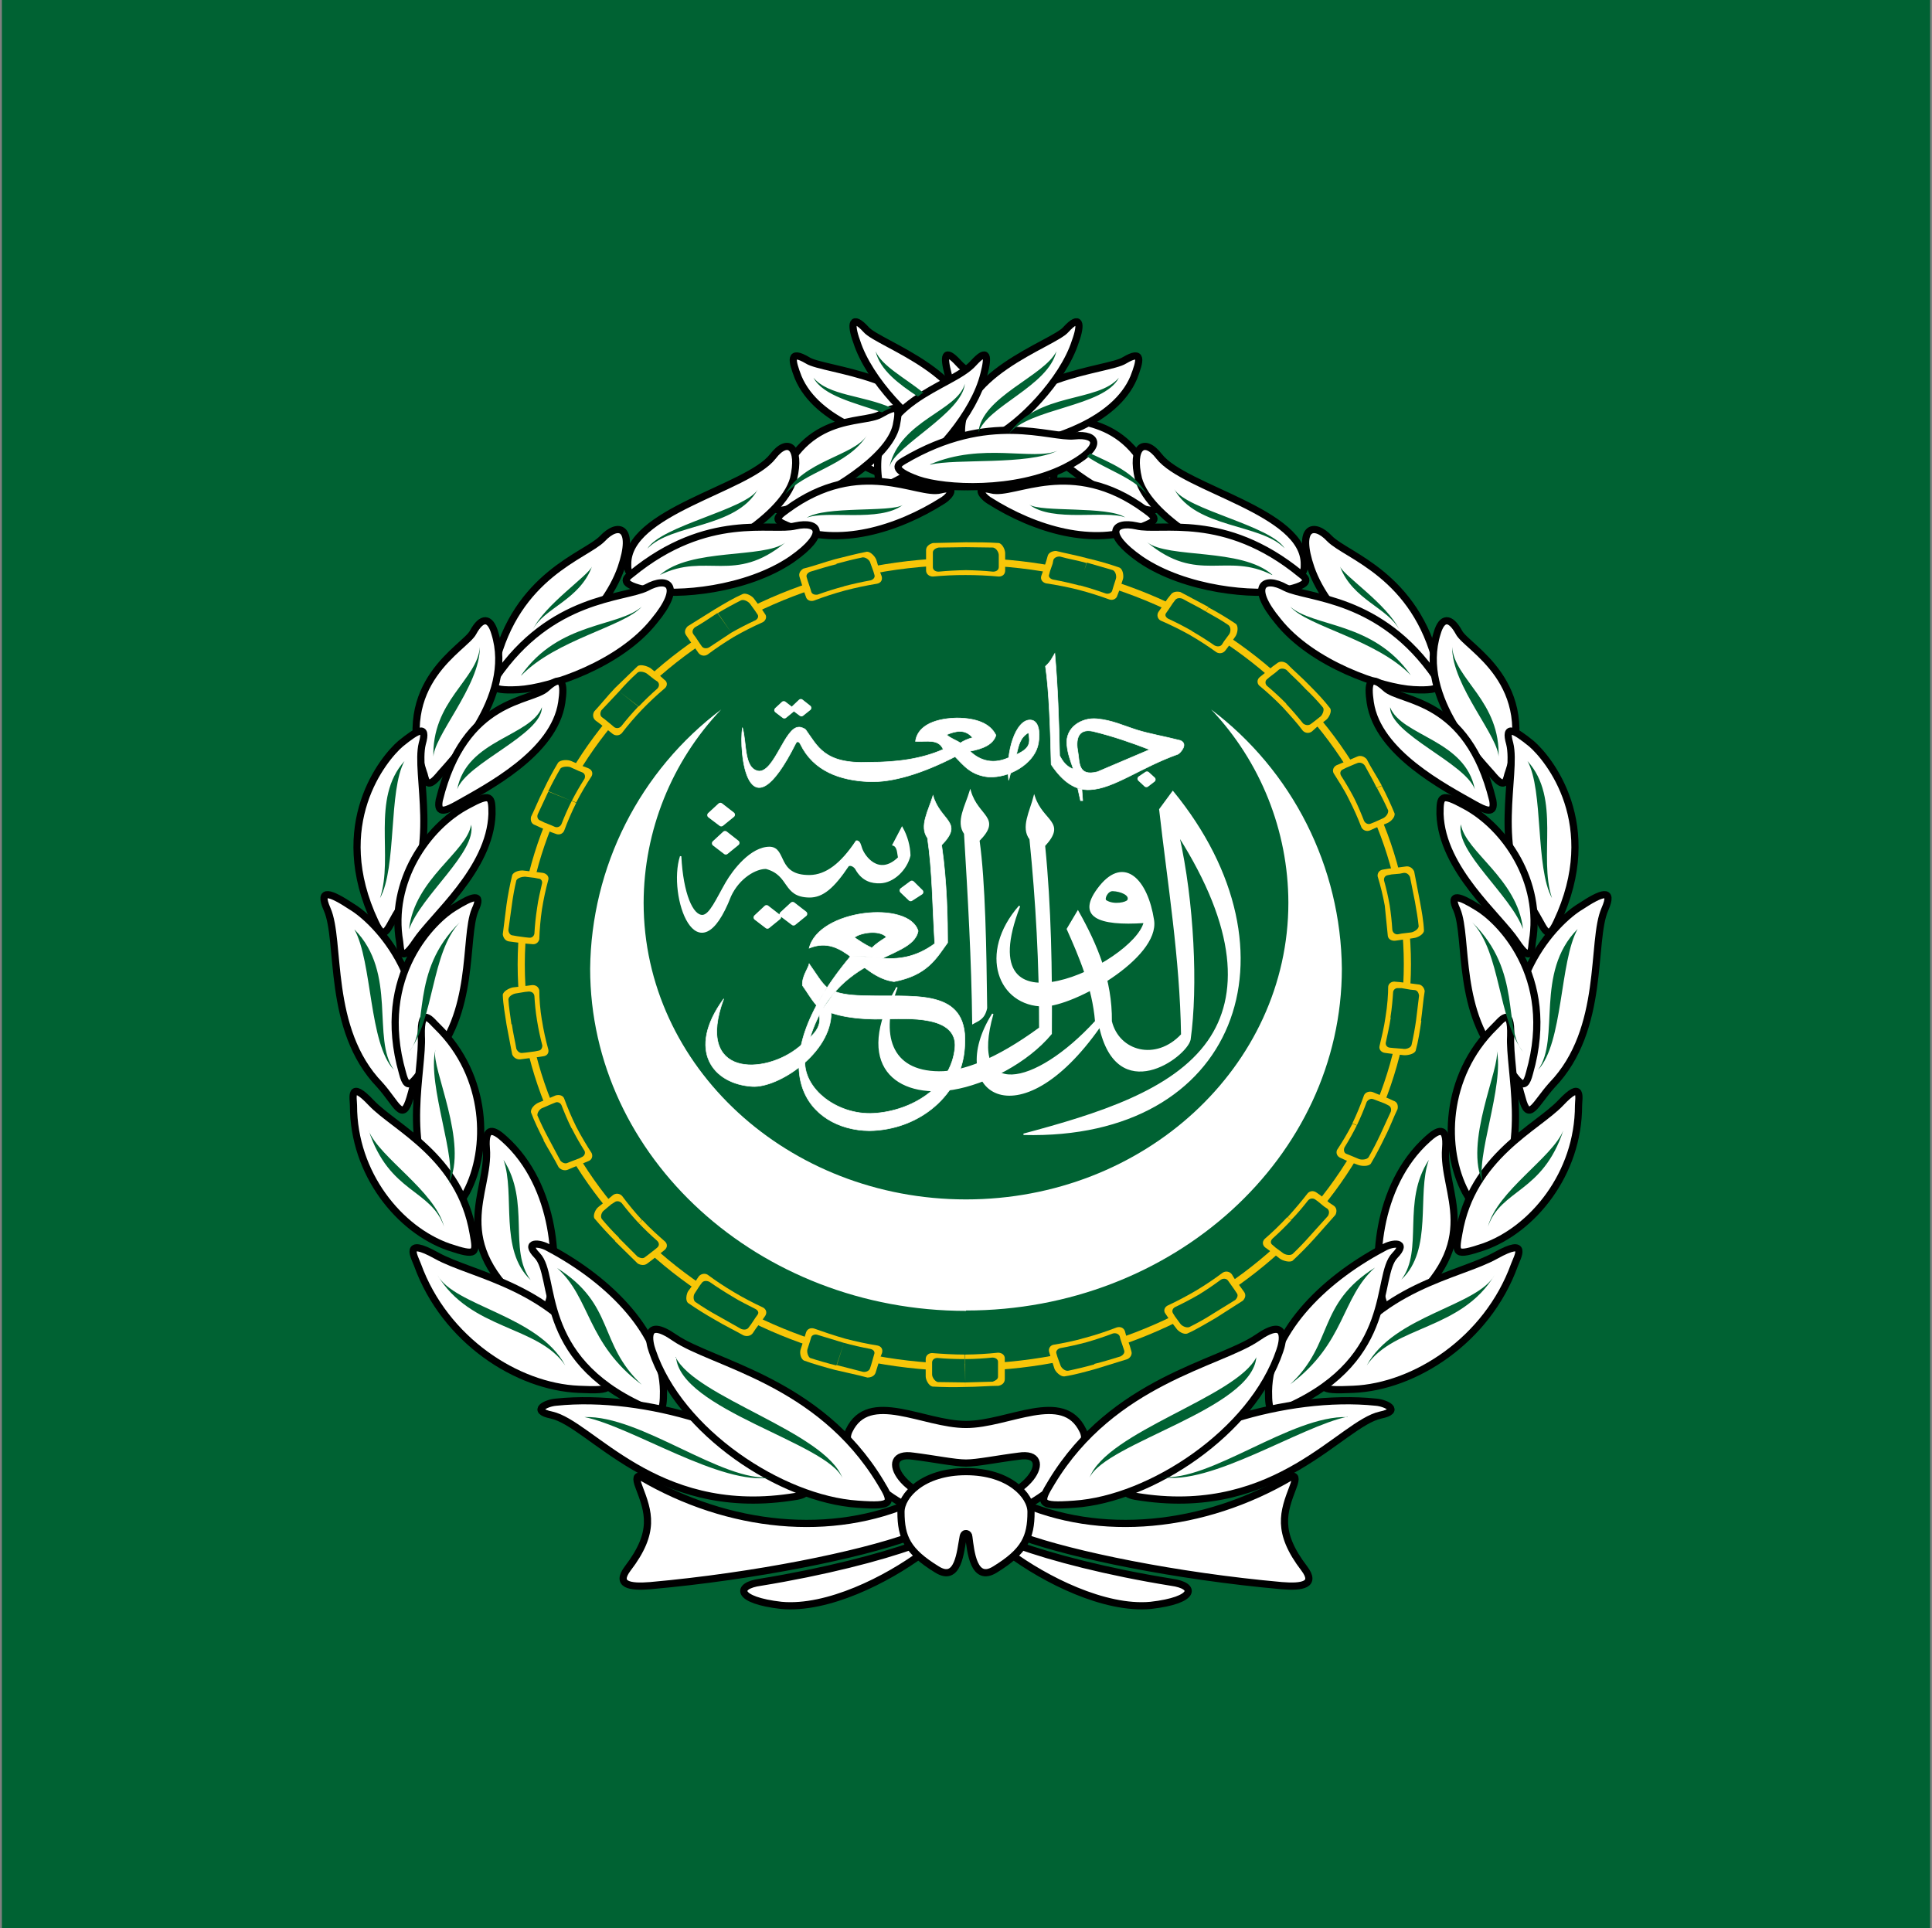 <svg width="513" height="512" viewBox="0 0 513 512" fill="none" xmlns="http://www.w3.org/2000/svg">
<rect x="0" y="0" width="513" height="512" fill="#808080" stroke="none"/>
<g clip-path="url(#clip0_103_1683)">
<path d="M0.5 0V512H512.5V0H0.5Z" fill="#006233"/>
<path fill-rule="evenodd" clip-rule="evenodd" d="M192.172 265.217C182.128 278.943 189.38 287.87 199.734 288.505C206.559 288.964 220.752 279.719 220.714 268.852L216.836 266.876C219.007 272.451 216.758 274.215 212.143 278.026C203.03 285.541 184.416 286.071 192.172 265.217Z" fill="white" stroke="white" stroke-width="0.148"/>
<path fill-rule="evenodd" clip-rule="evenodd" d="M271.786 301.208C328.325 302.655 346.319 252.867 311.418 210.243L307.966 214.936C310.216 234.802 313.473 254.385 313.783 274.744C306.958 282.048 297.031 279.331 295.053 271.216C295.169 260.207 291.214 250.891 286.211 242L283.419 246.693C286.677 253.997 290.206 262.218 290.942 271.216C274.81 288.823 256.972 292.387 263.603 269.24C250.845 289.529 270.157 303.819 292.028 272.592C296.72 293.904 314.869 280.672 315.955 276.085C317.933 262.112 316.924 239.6 312.93 221.817C328.674 246.622 329.217 264.512 320.841 276.473C311.534 289.776 291.291 295.986 271.786 301.208Z" fill="white" stroke="white" stroke-width="0.37"/>
<path fill-rule="evenodd" clip-rule="evenodd" d="M303.856 244.928C291.757 245.74 285.552 243.482 292.106 235.331C298.582 227.356 304.631 233.708 306.26 244.364C307.772 254.349 285.009 267.087 277.137 267.087C265.232 267.087 259.725 253.15 270.7 240.623C256.584 277.179 301.18 255.972 303.856 244.928ZM295.48 236.46C294.006 236.389 292.92 238.753 293.657 239.212C295.79 240.553 299.163 239.741 299.512 239.071C300.249 237.589 297.535 236.53 295.48 236.46Z" fill="white" stroke="white" stroke-width="0.37"/>
<path fill-rule="evenodd" clip-rule="evenodd" d="M238.164 262.183C226.53 283.001 238.125 291.61 253.055 289.211C261.742 287.764 272.755 282.154 279.115 274.497C279.231 257.631 278.96 240.906 277.331 224.569C283.148 218.253 276.827 218.288 274.616 211.513C273.608 215.465 271.165 219.735 273.531 222.805C275.198 239.283 276.129 255.973 276.09 272.98C264.379 281.554 255.576 284.73 249.294 284.659C236.303 284.553 233.511 274.603 238.164 262.183Z" fill="white" stroke="white" stroke-width="0.37"/>
<path fill-rule="evenodd" clip-rule="evenodd" d="M261.936 267.687C261.742 251.985 261.47 234.166 259.919 223.193C265.969 217.089 259.609 216.947 257.631 210.102C256.468 213.983 253.908 218.218 256.157 221.358C257.166 238.154 258.135 254.949 258.329 271.745C259.725 270.933 261.315 270.616 261.936 267.687Z" fill="white" stroke="white" stroke-width="0.37"/>
<path fill-rule="evenodd" clip-rule="evenodd" d="M216.797 266.946C215.323 265.252 214.276 263.347 213.074 261.689C212.88 259.324 214.625 257.137 214.858 255.937C216.836 258.725 217.999 260.842 219.589 262.218M221.683 263.312C224.591 264.37 228.159 264.37 231.455 264.441C244.175 264.653 257.554 262.747 256.119 278.414C255.699 284.282 252.863 289.79 248.176 293.839C243.49 297.887 237.297 300.179 230.835 300.255C214.664 300.114 200.859 283.883 225.794 253.996C228.198 253.644 231.339 254.243 233.937 254.455C238.397 254.773 242.973 254.385 248.208 250.574C247.587 240.729 247.587 231.414 246.269 222.522C244.02 219.382 246.579 215.183 247.742 211.266C249.72 218.112 256.041 218.253 250.03 224.392C251.465 234.272 251.62 244.328 251.62 250.327C248.596 254.526 246.23 258.972 237.388 260.665C228.353 259.466 224.281 247.963 214.858 251.774C217.456 241.4 241.383 239.036 243.787 247.222C242.197 255.761 219.86 252.338 213.927 279.931C212.105 288.435 221.954 296.268 232.076 295.633C241.964 295.033 252.512 288.787 253.559 278.273C254.374 269.487 240.762 270.51 235.062 270.616C226.763 270.792 221.528 269.628 218.387 267.969M226.879 248.951C228.353 247.68 233.511 246.798 235.372 248.845C233.976 249.692 232.619 250.609 231.494 251.703C229.555 250.786 228.275 249.868 226.879 248.951Z" fill="white"/>
<path d="M216.797 266.946C215.323 265.252 214.276 263.347 213.074 261.689C212.88 259.324 214.625 257.137 214.858 255.937C216.836 258.725 217.999 260.842 219.589 262.218M221.683 263.312C224.591 264.37 228.159 264.37 231.455 264.441C244.175 264.653 257.554 262.747 256.119 278.414C255.699 284.282 252.863 289.79 248.176 293.839C243.49 297.887 237.297 300.179 230.835 300.255C214.664 300.114 200.859 283.883 225.794 253.996C228.198 253.644 231.339 254.243 233.937 254.455C238.397 254.773 242.973 254.385 248.208 250.574C247.587 240.729 247.587 231.414 246.269 222.522C244.02 219.382 246.579 215.183 247.742 211.266C249.72 218.112 256.041 218.253 250.03 224.392C251.465 234.272 251.62 244.328 251.62 250.327C248.596 254.526 246.23 258.972 237.388 260.665C228.353 259.466 224.281 247.963 214.858 251.774C217.456 241.4 241.383 239.036 243.787 247.222C242.197 255.761 219.86 252.338 213.927 279.931C212.105 288.435 221.954 296.268 232.076 295.633C241.964 295.033 252.512 288.787 253.559 278.273C254.374 269.487 240.762 270.51 235.062 270.616C226.763 270.792 221.528 269.628 218.387 267.969M226.879 248.951C228.353 247.68 233.511 246.798 235.372 248.845C233.976 249.692 232.619 250.609 231.494 251.703C229.555 250.786 228.275 249.868 226.879 248.951Z" stroke="white" stroke-width="0.148"/>
<path fill-rule="evenodd" clip-rule="evenodd" d="M239.521 219.77C240.805 222.07 241.508 224.601 241.577 227.18C240.724 230.85 237.272 234.272 233.704 234.378C231.494 234.449 229.012 233.884 227.267 230.744C227.073 230.356 226.143 229.438 225.251 229.862C221.334 235.719 218.426 238.189 214.897 238.154C207.839 238.048 209.933 232.332 203.418 230.567C200.704 230.497 196.244 233.002 193.956 237.907C185.27 260.313 177.359 237.836 180.732 227.392C181.237 237.377 183.873 243.305 186.588 243.129C188.566 242.952 190.311 238.789 192.831 234.413C194.77 231.061 199.424 225.028 204.349 225.028C208.847 225.133 206.016 232.649 215.013 232.543C219.356 232.473 223.35 229.438 227.384 223.369C228.275 223.228 228.508 224.675 228.702 225.169C229.322 227.25 233.278 232.967 238.629 227.744C238.358 226.615 238.474 224.745 237.117 224.357L239.521 219.77Z" fill="white" stroke="white" stroke-width="0.37"/>
<path fill-rule="evenodd" clip-rule="evenodd" d="M267.791 201.21C263.021 203.363 259.531 201.387 257.554 199.481C261.005 198.846 263.681 197.717 264.456 195.247C262.905 192.071 259.221 190.695 254.025 190.66C247.083 190.836 243.516 193.377 243.089 196.87C246.308 196.976 249.216 196.164 250.457 198.987C244.756 201.528 238.048 202.445 230.757 202.41C218.813 202.974 217.068 198.07 213.927 193.765C213.695 193.483 212.647 193.024 212.105 193.095C208.421 193.095 205.706 204.809 201.557 204.774C197.407 204.28 198.338 197.223 197.136 193.201C196.128 199.517 198.416 223.016 211.251 197.505C211.639 196.658 212.182 196.905 212.531 197.611C215.982 204.739 223.001 207.209 230.563 207.562C236.884 207.879 244.95 205.374 253.598 200.928C255.886 203.221 257.709 205.833 262.517 206.327C268.14 206.574 274.151 202.869 275.508 198.282C276.206 195.917 276.323 191.26 273.569 191.189C269.73 191.083 266.938 199.552 267.83 207.173C267.908 207.067 268.334 205.268 268.334 205.268M251.349 195.106C253.87 194.047 256.313 193.553 258.252 195.882C257.085 196.18 255.984 196.658 254.994 197.294C253.908 196.517 252.435 196.129 251.349 195.106ZM269.885 200.363C270.506 197.858 270.855 195.847 273.104 194.541C273.569 197.188 273.647 198.67 269.885 200.363ZM285.009 204.245C284.272 202.092 283.535 200.222 283.303 197.893C282.76 193.165 287.22 190.484 291.253 190.872C295.402 191.26 298.155 192.671 302.111 193.906C305.213 194.859 309.401 195.6 313.395 196.623C315.644 197.541 313.395 199.94 312.814 200.258C302.809 203.821 295.712 209.467 289.352 209.714C285.552 209.89 282.178 207.632 279.115 203.01C278.921 194.047 278.572 183.532 277.602 176.934C279.076 175.593 279.386 174.605 280.084 173.511C280.86 182.227 281.17 191.401 281.364 200.646C282.178 202.233 283.186 203.574 285.009 204.245ZM291.408 204.95C286.056 206.326 286.715 202.198 286.211 199.658C285.63 196.694 286.017 193.342 290.167 194.188C295.557 195.494 300.482 197.223 305.252 199.058L291.408 204.95Z" fill="white"/>
<path d="M267.791 201.21C263.021 203.363 259.531 201.387 257.554 199.481C261.005 198.846 263.681 197.717 264.456 195.247C262.905 192.071 259.221 190.695 254.025 190.66C247.083 190.836 243.516 193.377 243.089 196.87C246.308 196.976 249.216 196.164 250.457 198.987C244.756 201.528 238.048 202.445 230.757 202.41C218.813 202.974 217.068 198.07 213.927 193.765C213.695 193.483 212.647 193.024 212.105 193.095C208.421 193.095 205.706 204.809 201.557 204.774C197.407 204.28 198.338 197.223 197.136 193.201C196.128 199.517 198.416 223.016 211.251 197.505C211.639 196.658 212.182 196.905 212.531 197.611C215.982 204.739 223.001 207.209 230.563 207.561C236.884 207.879 244.95 205.374 253.598 200.928C255.886 203.221 257.709 205.833 262.517 206.327C268.14 206.574 274.151 202.869 275.508 198.282C276.206 195.917 276.323 191.26 273.569 191.189C269.73 191.083 266.938 199.552 267.83 207.173C267.908 207.067 268.334 205.268 268.334 205.268M251.349 195.106C253.87 194.047 256.313 193.553 258.252 195.882C257.085 196.18 255.984 196.658 254.994 197.294C253.908 196.517 252.435 196.129 251.349 195.106ZM269.885 200.363C270.506 197.858 270.855 195.847 273.104 194.541C273.569 197.188 273.647 198.67 269.885 200.363ZM285.009 204.245C284.272 202.092 283.535 200.222 283.303 197.893C282.76 193.165 287.22 190.484 291.253 190.872C295.402 191.26 298.155 192.671 302.111 193.906C305.213 194.859 309.401 195.6 313.395 196.623C315.644 197.541 313.395 199.94 312.814 200.258C302.809 203.821 295.712 209.467 289.352 209.714C285.552 209.89 282.178 207.632 279.115 203.01C278.921 194.047 278.572 183.532 277.602 176.934C279.076 175.593 279.386 174.605 280.084 173.511C280.86 182.227 281.17 191.401 281.364 200.646C282.178 202.233 283.186 203.574 285.009 204.245ZM291.408 204.95C286.056 206.326 286.715 202.198 286.211 199.658C285.63 196.694 286.017 193.342 290.167 194.188C295.557 195.494 300.482 197.223 305.252 199.058L291.408 204.95Z" stroke="white" stroke-width="0.148"/>
<path fill-rule="evenodd" clip-rule="evenodd" d="M286.173 209.326L286.909 212.607H287.491L287.258 209.537" fill="white"/>
<path d="M286.173 209.326L286.909 212.607H287.491L287.258 209.537" stroke="white" stroke-width="0.148"/>
<path fill-rule="evenodd" clip-rule="evenodd" d="M200.82 243.623L203.534 241.082L206.675 243.517L203.767 245.881L200.82 243.623ZM207.722 242.776L210.476 240.235L213.617 242.67L210.708 245.034L207.722 242.776ZM188.527 216.453L191.28 213.913L194.421 216.347L191.513 218.712L188.527 216.453ZM189.768 223.934L192.521 221.393L195.623 223.828L192.715 226.192L189.768 223.934ZM239.599 236.46L242.119 234.59L244.446 236.883L241.809 238.577L239.599 236.46ZM206.326 188.578L208.11 186.92L210.166 188.508L208.265 190.06L206.326 188.578ZM210.864 188.049L212.647 186.355L214.703 187.978L212.802 189.496L210.864 188.049ZM306.105 206.997L304.399 208.302L302.77 206.785L304.554 205.586L306.105 206.997Z" fill="white" stroke="white" stroke-width="1.48" stroke-linecap="round" stroke-linejoin="round"/>
<path fill-rule="evenodd" clip-rule="evenodd" d="M225.832 253.82L225.638 256.608L230.525 257.031L234.441 254.349L225.832 253.82Z" fill="white" stroke="white" stroke-width="0.148"/>
<path fill-rule="evenodd" clip-rule="evenodd" d="M267.132 201.74L268.567 201.457L268.412 205.092L267.52 205.409L267.132 201.74Z" fill="white" stroke="white" stroke-width="0.37"/>
<path d="M256.5 348C311.5 348 356.3 307.3 356.3 257.2C356.166 243.842 352.967 230.692 346.951 218.764C340.936 206.836 332.262 196.448 321.6 188.4C334.72 202.263 342.053 220.612 342.1 239.7C342.1 283.2 303.8 318.5 256.5 318.5C209.2 318.5 170.9 283.2 170.9 239.7C170.964 220.597 178.334 202.242 191.5 188.4C180.819 196.438 172.127 206.822 166.093 218.75C160.06 230.678 156.846 243.833 156.7 257.2C156.7 307.3 201.5 348.1 256.5 348.1V348Z" fill="white"/>
<path d="M242.988 398.525C220.969 408.543 193.445 405.81 170.174 392.15C169.173 391.694 168.673 392.377 169.674 394.882C172.176 401.485 174.178 406.721 166.671 416.511C163.418 420.837 167.171 421.52 172.676 421.065C200.701 418.561 228.225 412.869 241.487 408.087L242.988 398.525ZM242.488 410.364C233.73 413.552 218.717 417.422 201.952 420.154C195.196 421.065 195.446 424.936 207.457 426.302C219.718 427.44 235.482 419.471 244.99 412.413L242.488 410.364Z" fill="white" stroke="black" stroke-width="1.909"/>
<path d="M256.5 388.507C259.503 388.507 265.007 387.368 270.512 386.685C280.771 385.092 273.265 399.435 256.5 399.435V404.217C273.515 404.217 291.281 387.368 287.527 379.855C282.273 368.926 267.76 378.261 256.5 378.261C245.24 378.261 230.727 368.926 225.473 379.855C221.719 387.368 239.485 404.217 256.5 404.217V399.435C239.735 399.435 232.229 385.092 242.488 386.685C247.992 387.368 253.497 388.507 256.5 388.507Z" fill="white"/>
<path d="M256.5 399.435C273.265 399.435 280.771 385.092 270.512 386.685C265.007 387.368 259.503 388.507 256.5 388.507C253.497 388.507 247.992 387.368 242.488 386.685C232.229 385.092 239.735 399.435 256.5 399.435ZM256.5 399.435V404.217M256.5 404.217C273.515 404.217 291.281 387.368 287.527 379.855C282.273 368.926 267.76 378.261 256.5 378.261C245.24 378.261 230.727 368.926 225.473 379.855C221.719 387.368 239.485 404.217 256.5 404.217Z" stroke="black" stroke-width="1.909"/>
<path d="M270.012 398.525C292.031 408.543 319.556 405.81 342.826 392.15C343.827 391.694 344.327 392.377 343.326 394.882C340.824 401.485 338.823 406.721 346.329 416.511C349.582 420.837 345.829 421.52 340.324 421.065C312.299 418.561 284.775 412.869 271.513 408.087L270.012 398.525ZM270.512 410.364C279.27 413.552 294.033 417.422 311.048 420.154C317.804 421.065 317.554 424.936 305.543 426.302C293.282 427.44 277.519 419.471 268.01 412.413L270.512 410.364Z" fill="white" stroke="black" stroke-width="1.909"/>
<path d="M257.251 408.087C257.751 411.958 258.502 420.382 264.257 416.739C272.014 411.958 273.765 408.315 273.765 401.485C273.765 397.159 268.01 390.784 256.5 390.784C244.99 390.784 239.235 397.159 239.235 401.485C239.235 408.315 240.986 411.958 248.743 416.739C254.498 420.382 254.999 411.958 255.749 408.087C256 406.721 257.251 407.177 257.251 408.087Z" fill="white" stroke="black" stroke-width="1.909"/>
<path d="M249.244 116.429C245.991 99.581 218.717 98.442 214.463 95.71C209.459 92.75 210.209 95.71 211.961 100.264C216.965 112.103 233.98 116.884 241.737 118.251C247.993 119.161 249.994 119.617 249.244 116.429Z" fill="white" stroke="black" stroke-width="1.909"/>
<path d="M257.501 116.885C260.253 99.581 233.23 91.384 229.977 87.514C226.223 83.416 225.723 85.92 227.475 90.701C230.727 100.947 242.488 113.014 249.494 116.201C255.249 118.934 257 120.072 257.501 116.885Z" fill="white" stroke="black" stroke-width="1.909"/>
<path d="M279.771 126.902C282.273 106.183 260.253 102.996 254.498 96.393C250.745 92.295 250.495 94.572 251.746 99.353C254.248 109.826 265.258 122.121 272.014 125.992C277.268 128.951 279.52 130.09 279.771 126.902Z" fill="white" stroke="black" stroke-width="1.909"/>
<path d="M273.014 122.349C250.244 108.916 234.23 116.429 227.725 115.746C221.469 115.063 219.467 118.706 230.227 124.17C243.489 130.773 262.005 129.862 269.261 127.358C276.768 124.626 274.516 123.26 273.014 122.349ZM307.295 131.456C300.288 109.144 284.024 112.786 279.27 110.054C274.516 107.322 274.015 108.005 275.016 113.014C277.018 121.894 293.783 131.684 302.04 134.644C305.043 135.554 308.796 136.92 307.295 131.456Z" fill="white" stroke="black" stroke-width="1.909"/>
<path d="M304.042 135.327C284.525 120.983 269.261 131.684 263.256 130.09C258.752 128.952 260.754 131.684 262.505 132.822C275.016 140.791 290.53 145.117 302.541 140.108C307.295 138.286 307.545 137.831 304.042 135.327ZM346.329 149.898C346.579 135.782 314.551 129.862 307.795 121.21C303.792 115.974 300.289 118.706 302.29 127.13C305.293 138.059 327.312 150.126 339.323 152.403C346.579 153.769 346.329 151.492 346.329 149.898Z" fill="white" stroke="black" stroke-width="1.909"/>
<path d="M345.328 152.403C325.06 135.782 308.045 141.246 301.79 139.653C295.534 138.286 293.032 141.702 302.791 148.532C314.801 156.729 333.318 158.322 341.074 156.729C348.831 155.135 346.83 153.541 345.328 152.403ZM381.61 176.764C375.855 152.63 357.589 147.621 353.085 143.068C348.831 138.514 344.327 139.88 348.081 150.809C352.585 163.787 367.348 175.171 375.104 177.903C382.611 180.863 382.111 178.586 381.61 176.764Z" fill="white" stroke="black" stroke-width="1.909"/>
<path d="M381.36 179.952C366.597 158.322 347.33 159.005 341.325 156.045C335.57 152.858 331.566 155.59 339.323 164.925C348.331 176.309 366.847 182.684 375.355 183.139C383.862 183.595 382.361 181.546 381.36 179.952Z" fill="white" stroke="black" stroke-width="1.909"/>
<path d="M400.376 205.68C408.884 181.09 389.367 171.983 387.365 167.885C385.113 163.787 382.861 163.787 381.61 168.113C376.105 185.644 393.871 202.72 396.623 206.135C399.376 209.323 399.876 207.729 400.376 205.68Z" fill="white" stroke="black" stroke-width="1.909"/>
<path d="M396.373 212.51C389.617 184.961 371.851 186.555 367.848 182.684C363.594 178.813 363.094 181.546 363.844 186.555C365.846 199.988 383.612 209.095 391.619 213.648C394.121 215.015 397.124 216.608 396.373 212.51ZM413.388 244.841C425.649 218.885 411.136 201.354 406.632 197.483C402.128 193.84 399.376 192.247 400.877 197.483C402.879 205.452 395.873 225.943 406.632 240.97C410.135 245.979 410.636 250.76 413.388 244.841Z" fill="white" stroke="black" stroke-width="1.909"/>
<path d="M406.882 250.077C409.635 234.14 399.626 219.568 388.866 213.876C382.611 210.461 382.361 211.372 382.361 216.153C382.861 230.952 398.124 243.247 402.628 250.077C406.882 256.452 406.632 251.671 406.882 250.077Z" fill="white" stroke="black" stroke-width="1.909"/>
<path d="M404.13 291.515C395.122 261.461 413.888 244.158 419.644 240.742C425.148 237.099 428.651 235.733 426.149 241.425C422.396 249.85 426.399 273.301 412.137 288.1C407.633 293.109 405.881 298.345 404.13 291.515Z" fill="white" stroke="black" stroke-width="1.909"/>
<path d="M406.132 284.912C413.638 258.729 397.374 243.93 392.37 240.97C387.615 238.01 384.613 236.872 386.865 241.653C389.867 248.939 386.614 269.43 399.125 282.18C403.129 286.506 404.63 290.832 406.132 284.912Z" fill="white" stroke="black" stroke-width="1.909"/>
<path d="M396.873 272.618C383.362 285.823 383.111 305.176 389.117 316.56C392.87 323.163 393.37 322.707 396.873 317.926C406.382 304.037 400.627 284.002 401.127 275.122C401.377 266.698 398.375 271.252 396.873 272.618Z" fill="white" stroke="black" stroke-width="1.909"/>
<path d="M419.143 293.564C419.143 311.779 406.882 326.578 393.871 331.132C386.364 333.636 386.364 332.953 387.365 327.489C390.868 306.997 408.133 299.484 414.389 292.881C420.394 286.506 419.143 291.743 419.143 293.564Z" fill="white" stroke="black" stroke-width="1.909"/>
<path d="M372.602 347.752C394.622 329.538 382.861 316.788 383.862 304.948C384.363 298.573 381.61 300.167 379.108 302.444C365.096 314.966 364.345 337.279 367.348 345.931C368.599 349.801 370.6 349.346 372.602 347.752Z" fill="white" stroke="black" stroke-width="1.909"/>
<path d="M402.128 335.913C394.872 355.948 375.605 368.243 359.34 368.926C349.832 369.382 350.082 368.699 353.335 362.779C365.596 341.377 387.365 338.872 397.124 333.408C406.132 328.399 402.879 333.863 402.128 335.913Z" fill="white" stroke="black" stroke-width="1.909"/>
<path d="M342.325 373.48C370.85 360.502 365.095 338.873 370.35 333.408C374.103 329.538 369.599 329.993 367.347 331.359C350.583 340.239 337.071 354.355 336.821 369.382C336.821 375.074 337.321 375.757 342.325 373.48Z" fill="white" stroke="black" stroke-width="1.909"/>
<path d="M303.291 397.614C339.323 402.851 356.088 378.033 366.597 375.757C372.102 374.618 368.098 372.569 365.346 372.341C341.325 369.837 310.798 380.083 301.54 391.467C297.786 396.02 297.786 396.931 303.291 397.614Z" fill="white" stroke="black" stroke-width="1.909"/>
<path d="M339.823 358.681C332.567 380.31 305.543 398.069 285.275 399.435C275.767 400.118 275.767 399.208 279.27 393.516C295.534 366.649 323.809 362.096 333.818 355.265C342.325 349.346 340.574 356.631 339.823 358.681ZM263.756 116.429C267.009 99.581 294.283 98.442 298.537 95.71C303.541 92.75 302.791 95.71 301.039 100.264C296.035 112.103 279.02 116.884 271.263 118.251C265.007 119.161 263.006 119.617 263.756 116.429Z" fill="white" stroke="black" stroke-width="1.909"/>
<path d="M255.499 116.885C252.747 99.581 279.771 91.384 283.023 87.514C286.777 83.416 287.277 85.92 285.526 90.701C282.273 100.947 270.512 113.014 263.506 116.201C257.751 118.934 256 120.072 255.499 116.885Z" fill="white" stroke="black" stroke-width="1.909"/>
<path d="M233.23 126.902C230.727 106.183 252.747 102.996 258.502 96.393C262.255 92.295 262.505 94.572 261.254 99.353C258.752 109.826 247.742 122.121 240.986 125.992C235.732 128.951 233.48 130.09 233.23 126.902Z" fill="white" stroke="black" stroke-width="1.909"/>
<path d="M239.985 122.349C262.755 108.916 278.77 116.429 285.275 115.746C291.531 115.063 293.533 118.706 282.773 124.17C269.511 130.773 250.995 129.862 243.739 127.358C236.232 124.626 238.484 123.26 239.985 122.349ZM205.705 131.456C212.711 109.144 228.976 112.786 233.73 110.054C238.484 107.322 238.985 108.005 237.984 113.014C235.982 121.894 219.217 131.684 210.96 134.644C207.957 135.554 204.204 136.92 205.705 131.456Z" fill="white" stroke="black" stroke-width="1.909"/>
<path d="M208.958 135.327C228.475 120.983 243.739 131.684 249.744 130.09C254.248 128.952 252.246 131.684 250.495 132.822C237.984 140.791 222.47 145.117 210.46 140.108C205.705 138.286 205.455 137.831 208.958 135.327ZM166.671 149.898C166.421 135.782 198.449 129.862 205.205 121.21C209.209 115.974 212.712 118.706 210.71 127.13C207.707 138.059 185.688 150.126 173.677 152.403C166.421 153.769 166.671 151.492 166.671 149.898Z" fill="white" stroke="black" stroke-width="1.909"/>
<path d="M167.672 152.403C187.94 135.782 204.955 141.246 211.21 139.653C217.466 138.286 219.968 141.702 210.209 148.532C198.199 156.729 179.683 158.322 171.926 156.729C164.169 155.135 166.171 153.541 167.672 152.403ZM131.39 176.764C137.145 152.63 155.411 147.621 159.915 143.068C164.169 138.514 168.673 139.88 164.92 150.809C160.416 163.787 145.653 175.171 137.896 177.903C130.389 180.863 130.89 178.586 131.39 176.764Z" fill="white" stroke="black" stroke-width="1.909"/>
<path d="M131.64 179.952C146.403 158.322 165.67 159.005 171.675 156.045C177.43 152.858 181.434 155.59 173.677 164.925C164.669 176.309 146.153 182.684 137.645 183.139C129.138 183.595 130.639 181.546 131.64 179.952Z" fill="white" stroke="black" stroke-width="1.909"/>
<path d="M112.624 205.68C104.116 181.09 123.633 171.983 125.635 167.885C127.887 163.787 130.139 163.787 131.39 168.113C136.895 185.644 119.129 202.72 116.377 206.135C113.624 209.323 113.124 207.729 112.624 205.68Z" fill="white" stroke="black" stroke-width="1.909"/>
<path d="M116.627 212.51C123.383 184.961 141.149 186.555 145.152 182.684C149.406 178.813 149.906 181.546 149.156 186.555C147.154 199.988 129.388 209.095 121.381 213.648C118.879 215.015 115.876 216.608 116.627 212.51ZM99.612 244.841C87.351 218.885 101.864 201.354 106.368 197.483C110.872 193.84 113.624 192.247 112.123 197.483C110.121 205.452 117.128 225.943 106.368 240.97C102.865 245.979 102.365 250.76 99.612 244.841Z" fill="white" stroke="black" stroke-width="1.909"/>
<path d="M106.118 250.077C103.365 234.14 113.374 219.568 124.134 213.876C130.389 210.461 130.639 211.372 130.639 216.153C130.139 230.952 114.876 243.247 110.372 250.077C106.118 256.452 106.368 251.671 106.118 250.077Z" fill="white" stroke="black" stroke-width="1.909"/>
<path d="M108.87 291.515C117.878 261.461 99.112 244.158 93.357 240.742C87.852 237.099 84.349 235.733 86.851 241.425C90.604 249.85 86.601 273.301 100.863 288.1C105.367 293.109 106.868 298.345 108.87 291.515Z" fill="white" stroke="black" stroke-width="1.909"/>
<path d="M106.869 284.912C99.362 258.729 115.626 243.93 120.631 240.97C125.385 238.01 128.387 236.872 126.135 241.653C123.133 248.939 126.386 269.43 113.875 282.18C109.871 286.506 108.37 290.832 106.869 284.912Z" fill="white" stroke="black" stroke-width="1.909"/>
<path d="M116.127 272.618C129.638 285.823 129.889 305.176 123.883 316.56C120.13 323.163 119.63 322.707 116.127 317.926C106.618 304.037 112.373 284.002 111.873 275.122C111.623 266.698 114.625 271.252 116.127 272.618Z" fill="white" stroke="black" stroke-width="1.909"/>
<path d="M93.857 293.564C93.857 311.779 106.118 326.578 119.129 331.132C126.636 333.636 126.636 332.953 125.635 327.489C122.132 306.997 104.867 299.484 98.611 292.881C92.606 286.506 93.857 291.743 93.857 293.564Z" fill="white" stroke="black" stroke-width="1.909"/>
<path d="M140.398 347.752C118.379 329.538 130.139 316.788 129.138 304.948C128.638 298.573 131.39 300.167 133.892 302.444C147.905 314.966 148.655 337.279 145.653 345.931C144.402 349.801 142.4 349.346 140.398 347.752Z" fill="white" stroke="black" stroke-width="1.909"/>
<path d="M110.872 335.913C118.128 355.948 137.395 368.243 153.66 368.926C163.168 369.382 162.918 368.699 159.665 362.779C147.404 341.377 125.635 338.872 115.876 333.408C106.869 328.399 110.121 333.863 110.872 335.913Z" fill="white" stroke="black" stroke-width="1.909"/>
<path d="M170.675 373.48C142.149 360.502 147.905 338.873 142.65 333.408C138.897 329.538 143.401 329.993 145.653 331.359C162.417 340.239 175.929 354.355 176.179 369.382C176.179 375.074 175.679 375.757 170.675 373.48Z" fill="white" stroke="black" stroke-width="1.909"/>
<path d="M209.709 397.614C173.677 402.851 156.912 378.033 146.403 375.757C140.898 374.618 144.902 372.569 147.654 372.341C171.675 369.837 202.202 380.083 211.46 391.467C215.214 396.02 215.214 396.931 209.709 397.614Z" fill="white" stroke="black" stroke-width="1.909"/>
<path d="M173.177 358.681C180.433 380.31 207.457 398.069 227.725 399.435C237.233 400.118 237.233 399.208 233.73 393.516C217.466 366.649 189.191 362.096 179.182 355.265C170.675 349.346 172.426 356.632 173.177 358.681Z" fill="white" stroke="black" stroke-width="1.909"/>
<path d="M298.8 137.4C294 134.3 276.5 136.1 273.3 134C279.5 138.8 293.5 135.4 298.8 137.4ZM341.1 145.6C337.3 139.5 315.1 135.4 311.8 129.9C317.6 140.4 334.8 139 341.1 145.6ZM337.8 152.6C329.6 145.4 310.3 148.4 304.6 144C318.1 155.2 325.6 146.5 337.8 152.7V152.6ZM289.5 120.4C294.8 122.9 301.3 125.4 304.5 131.3C300.8 126.7 294 124.9 288.5 121.1C288.8 121.1 289.3 120.6 289.5 120.4ZM371.6 167.3C368.3 160.4 356.8 152.9 355.8 150.4C359.1 159.3 368.6 161.4 371.6 167.3ZM374.6 179.3C364.6 165 348.8 166.6 342.6 161.1C347.3 166.4 365.4 169.8 374.6 179.3ZM397.9 201.4C398.6 186.2 386.1 180.4 385.6 171.8C385.4 182.1 398.4 196 397.9 201.4ZM391.6 209.6C389.1 196.4 372.1 195.5 369.1 187.8C369.1 195 389.1 202.6 391.6 209.6ZM405.6 202.1C414.6 212.1 408.4 227.4 412.1 238.5C407.6 230.3 409.9 209.9 405.6 202.1ZM390.9 244.9C404.4 258.1 398.9 272.9 404.4 279.3C397.6 270.3 398.6 253.1 390.9 244.9ZM418.9 246.7C407.4 258.3 414.4 275.8 408.4 284.1C415.1 277 414.1 255.3 418.9 246.7ZM404.4 246.7C402.9 233.3 389.1 226.2 387.9 218.9C386.4 226.2 401.1 237.6 404.4 246.7ZM397.4 278.8C399.6 288.2 391.4 308.2 393.9 314.3C388.4 303.6 398.6 283.3 397.4 278.8ZM415.1 300.2C409.6 316.8 398.6 315.7 395.1 325.7C397.6 316.2 412.1 307.5 415.1 300.2ZM379.4 308C372.1 319.1 378.1 331.9 372.1 339.8C380.6 331.8 376.1 317.1 379.4 308ZM396.9 338.5C388.1 353.3 370.1 351.9 362.9 362.6C370.1 349.2 392.4 346.9 396.9 338.5ZM365.1 336.6C349.6 346.4 354.3 356.6 342.6 367.6C357.3 356.6 356.1 344.6 365.1 336.6ZM357.8 376.3C342.8 375.8 321.3 393.6 308.3 392.2C321.3 394.7 345.3 378.8 357.8 376.2V376.3ZM333.6 360.3C332.6 374.2 293.6 383.1 289.3 392.4C294 380.1 328.3 371 333.6 360.4V360.3ZM245.2 104.3C240.2 100.3 234.2 97.2 232.5 93.3C233.7 98.3 238.7 102 243.7 105.3C244.2 105.1 244.7 104.4 245.2 104.3ZM236.7 108.3C229 104.9 220 105.1 216 100.3C218.5 105.1 227 107 234.2 109.5C235 109 236 108.5 236.8 108.3H236.7ZM214.2 137.5C219 134.3 236.5 136.1 239.7 134.1C233.5 138.8 219.5 135.4 214.2 137.5ZM171.9 145.7C175.7 139.5 197.9 135.4 201.2 130C195.4 140.4 178.2 139 171.9 145.7ZM175.2 152.7C183.4 145.4 202.7 148.4 208.5 144.1C195 155.2 187.5 146.6 175.2 152.7ZM208.5 131.3C213.2 122.3 226.7 121.1 230.2 115.6C225 123.8 213.5 125.2 208.5 131.3ZM247 123.3C260.8 117.4 274.3 122.4 280.8 119.7C272.8 123.6 253.8 121.7 247 123.4V123.3ZM141.4 167.3C144.7 160.5 156.2 152.9 157.2 150.4C153.9 159.4 144.4 161.4 141.4 167.3ZM138.4 179.3C148.4 165 164.2 166.6 170.4 161.1C165.7 166.4 147.7 169.8 138.4 179.4V179.3ZM115.1 201.4C114.4 186.2 126.9 180.4 127.4 171.8C127.6 182.1 114.6 196 115.1 201.4ZM121.4 209.6C123.9 196.4 140.9 195.6 143.9 187.8C143.9 195.1 123.9 202.6 121.4 209.6ZM107.4 202.1C98.4 212.1 104.6 227.4 100.9 238.5C105.4 230.4 103.1 209.9 107.4 202.1ZM122.1 244.9C108.6 258.1 114.1 272.9 108.6 279.3C115.4 270.4 114.4 253.1 122.1 244.9ZM94.1 246.8C105.6 258.4 98.6 275.8 104.6 284.1C97.9 277.1 98.9 255.4 94.1 246.8ZM108.6 246.8C110.1 233.3 123.9 226.3 125.1 219C126.6 226.3 111.9 237.7 108.6 246.8ZM115.6 278.8C113.4 288.2 121.6 308.2 119.1 314.4C124.6 303.7 114.4 283.4 115.6 278.9V278.8ZM97.9 300.2C103.4 316.9 114.4 315.7 117.9 325.7C115.4 316.2 100.9 307.5 97.9 300.3V300.2ZM133.7 308C140.9 319.2 134.9 331.9 140.9 339.9C132.4 331.9 136.9 317.1 133.7 308ZM116.1 338.5C124.9 353.3 142.9 351.9 150.1 362.6C142.9 349.2 120.6 346.9 116.1 338.5ZM147.9 336.7C163.4 346.5 158.7 356.7 170.4 367.7C155.7 356.7 156.9 344.7 147.9 336.7ZM155.2 376.3C170.2 375.8 191.7 393.6 204.7 392.3C191.7 394.7 167.7 378.8 155.2 376.3ZM179.5 360.3C180.5 374.3 219.5 383.1 223.7 392.5C219 380.2 184.7 371.1 179.4 360.4L179.5 360.3ZM236.2 123.8C239.2 111.5 254.2 109.2 256.2 101.9C255.5 109.7 237.7 118.3 236.2 123.9V123.8ZM280.5 93.3C278.3 102.6 262 107.9 259.8 114.9C260.5 105.4 277.3 99.9 280.5 93.3ZM267.8 115.3C275.5 104 291.5 107 297.1 100.3C293.1 108.1 273.3 108.3 267.8 115.3Z" fill="#006233"/>
<path d="M373.7 256C373.7 315.2 321 363.1 256 363.1C191 363.1 138.4 315.2 138.4 256.1C138.4 196.9 191 149.1 256 149.1C321 149.1 373.7 196.9 373.7 256.1V256Z" stroke="#F7C608" stroke-width="1.9" stroke-linecap="round" stroke-linejoin="round"/>
<path d="M232.9 363.2L232.5 364.5C232.2 365.4 231.3 365.8 230.3 365.8C227.8 365.1 224.7 364.5 221.8 363.8L224.5 355.5C227.303 356.236 230.139 356.837 233 357.3C234 357.5 234.5 358.3 234.2 359.3L233.8 360.3M213.6 355.2L214 353.9C214.3 352.9 215.2 352.5 216.2 352.8C218.5 353.6 221.3 354.6 224.5 355.5L221.8 363.8C218.8 363 216 362.2 213.5 361.3C212.5 360.8 212.3 359.1 212.6 358.3" fill="#F7C608"/>
<path d="M231.3 362.5L231 363.4C230.8 364 230 364.4 229.2 364.3L222.2 362.5L224.1 356.6C226.41 357.229 228.746 357.763 231.1 358.2C232 358.4 232.4 359 232.1 359.7L231.9 360.4M215.1 356.1L215.4 355.1C215.6 354.5 216.4 354.2 217.2 354.5L224.1 356.6L222.1 362.6C219.744 362.014 217.41 361.347 215.1 360.6C214.5 360.2 214.2 358.9 214.4 358.3" fill="#006233"/>
<path d="M200.7 352.8L199.9 354C199.4 354.7 198.4 355 197.4 354.6C195.3 353.4 192.4 352 189.9 350.5L195 343.2C197.465 344.66 200.001 345.995 202.6 347.2C203.5 347.7 203.7 348.6 203.2 349.4L202.5 350.4M184.7 340.2L185.5 339C186 338.3 187.1 338 187.9 338.5C189.9 340 192.3 341.6 195 343.2L189.9 350.5C187.435 349.106 185.033 347.604 182.7 346C181.9 345.3 182.3 343.6 182.7 342.9" fill="#F7C608"/>
<path d="M199.4 351.7L198.8 352.5C198.4 353.1 197.6 353.2 196.8 352.9L190.6 349.4L194.3 344.2C196.5 345.6 198.9 346.7 200.6 347.6C201.3 348 201.6 348.6 201.1 349.2L200.6 349.9M185.8 341.4L186.4 340.6C186.8 340.1 187.6 340 188.4 340.4C190.319 341.738 192.287 343.006 194.3 344.2L190.6 349.4C188.538 348.271 186.535 347.036 184.6 345.7C184 345.2 184.1 343.9 184.5 343.4" fill="#006233"/>
<path d="M173.1 334.6L171.9 335.5C171.2 336.1 170.1 336 169.3 335.5L163.3 329.6L170.6 324C172.6 326.2 175 328.3 176.6 329.7C177.3 330.4 177.2 331.3 176.5 331.9L175.5 332.7M161.5 318.4L162.7 317.4C163.061 317.102 163.524 316.956 163.99 316.993C164.457 317.03 164.891 317.248 165.2 317.6C166.852 319.826 168.621 321.962 170.5 324L163.4 329.6C161.449 327.646 159.58 325.611 157.8 323.5C157.4 322.6 158.2 321 158.9 320.5" fill="#F7C608"/>
<path d="M172.1 333.2L171.3 333.8C170.8 334.3 170 334.1 169.3 333.7L164.3 328.7L169.5 324.7C171.095 326.373 172.763 327.975 174.5 329.5C175.1 330.1 175.1 330.8 174.5 331.3L173.9 331.8M162.3 319.8L163.1 319.3C163.7 318.8 164.5 318.9 165.1 319.5C166.489 321.298 167.957 323.033 169.5 324.7L164.4 328.7C162.784 327.111 161.249 325.443 159.8 323.7C159.3 323 159.8 321.8 160.4 321.4" fill="#006233"/>
<path d="M152.2 310L150.8 310.6C149.9 311 148.8 310.6 148.3 309.9C147.3 307.9 145.6 305.2 144.3 302.8L153 299.2C154.4 301.9 156 304.5 157.1 306.2C157.5 307.1 157.1 308 156.3 308.3L155.1 308.8M146.1 291.5L147.5 290.9C148.5 290.6 149.5 290.9 149.8 291.7C150.731 294.256 151.799 296.76 153 299.2L144.4 302.8C143.1 300.3 141.9 297.8 141 295.4C140.8 294.4 142 293.2 143 292.8" fill="#F7C608"/>
<path d="M151.7 308.4L150.7 308.8C150.1 309.1 149.3 308.8 148.8 308.2L145.6 302.2L151.8 299.6C152.837 301.653 153.972 303.655 155.2 305.6C155.5 306.2 155.2 306.9 154.6 307.2L153.8 307.6M146.4 293.2L147.4 292.8C148 292.5 148.8 292.8 149.1 293.5C149.8 295.3 150.7 297.5 151.8 299.7L145.6 302.2C144.548 300.242 143.581 298.24 142.7 296.2C142.6 295.4 143.4 294.4 144.1 294.2" fill="#006233"/>
<path d="M139.7 281.1L138.2 281.3C137.741 281.355 137.277 281.258 136.88 281.023C136.482 280.788 136.173 280.428 136 280L134.5 272.1L143.9 270.9C144.313 273.531 144.881 276.136 145.6 278.7C145.8 279.7 145.2 280.4 144.2 280.5L142.9 280.7M139.7 261.8L141.2 261.6C142.2 261.5 143 262 143.2 263C143.2 265.2 143.4 268 143.9 271L134.5 272.1C134.1 269.4 133.6 266.8 133.5 264.2C133.6 263.2 135.2 262.4 136.2 262.2" fill="#F7C608"/>
<path d="M139.7 279.5L138.7 279.6C138 279.7 137.4 279.2 137.1 278.5C136.8 276.6 136.2 274.2 135.9 271.9L142.6 271C142.958 273.222 143.426 275.424 144 277.6C144 278.3 143.7 278.9 143 279L142 279.2M139.4 263.4L140.4 263.3C141.2 263.3 141.8 263.7 141.9 264.5C142 266.3 142.2 268.6 142.6 271L135.8 272C135.5 269.7 135.1 267.4 135 265.4C135 264.6 136.2 263.9 137 263.8" fill="#006233"/>
<path d="M136.7 250.2L135.2 250C134.2 249.9 133.6 249 133.5 248.1L134.5 240.2L143.9 241.5C143.515 244.118 143.282 246.755 143.2 249.4C143 250.3 142.2 250.9 141.2 250.7L139.9 250.6M142.7 231.6L144.2 231.8C145.2 232 145.8 232.8 145.6 233.6C144.889 236.2 144.321 238.837 143.9 241.5L134.5 240.2C134.878 237.578 135.379 234.975 136 232.4C136.4 231.4 138.2 231 139.2 231.2" fill="#F7C608"/>
<path d="M137.3 248.6L136.2 248.4C135.5 248.4 135 247.7 135 246.9L135.9 240.4L142.6 241.2C142.258 243.421 142.025 245.657 141.9 247.9C141.8 248.6 141.2 249.1 140.5 249L139.5 248.9M141.9 233.1L142.9 233.3C143.7 233.3 144.1 234 143.9 234.7C143.5 236.6 142.9 238.8 142.6 241.2L135.9 240.4C136.2 238.1 136.6 235.9 137.1 233.8C137.4 233.1 138.7 232.8 139.4 232.8" fill="#006233"/>
<path d="M143.4 219.7L142.1 219.1C141.1 218.8 140.8 217.9 141 216.9C142 214.9 143.1 212.1 144.4 209.6L153 213.2C151.801 215.607 150.733 218.078 149.8 220.6C149.4 221.5 148.4 221.8 147.5 221.4L146.4 221M154.9 203.5L156.2 204C157.2 204.4 157.5 205.3 157.1 206.1C155.612 208.36 154.243 210.696 153 213.1L144.4 209.6C145.543 207.169 146.812 204.8 148.2 202.5C148.9 201.7 150.8 201.7 151.7 202.1" fill="#F7C608"/>
<path d="M144.5 218.4L143.5 217.9C142.8 217.7 142.5 216.9 142.8 216.2L145.6 210.2L151.8 212.7C150.804 214.69 149.903 216.725 149.1 218.8C148.8 219.5 148.1 219.8 147.4 219.6L146.5 219.2M153.6 204.7L154.6 205.1C155.3 205.4 155.5 206.1 155.2 206.8C153.979 208.715 152.845 210.684 151.8 212.7L145.6 210.1C146.583 208.057 147.651 206.055 148.8 204.1C149.3 203.5 150.8 203.5 151.4 203.7" fill="#006233"/>
<path d="M159.3 192.2L158.1 191.3C157.4 190.7 157.3 189.7 157.8 188.9C159.4 187.2 161.3 184.8 163.3 182.7L170.5 188.4C168.588 190.401 166.785 192.504 165.1 194.7C164.795 195.024 164.382 195.224 163.938 195.261C163.495 195.297 163.054 195.169 162.7 194.9L161.7 194.1M175.3 179.5L176.4 180.5C177.2 181 177.3 182 176.6 182.7C174.473 184.497 172.437 186.4 170.5 188.4L163.3 182.7L169.3 176.9C170.1 176.3 171.9 176.9 172.7 177.4" fill="#F7C608"/>
<path d="M160.7 191.1L159.9 190.5C159.3 190.1 159.3 189.3 159.7 188.6L164.4 183.6L169.5 187.6C167.922 189.265 166.421 191 165 192.8C164.5 193.4 163.7 193.5 163.1 193.1L162.4 192.5M173.7 180.4L174.6 181C175.1 181.5 175.1 182.2 174.6 182.8C172.869 184.331 171.201 185.933 169.6 187.6L164.4 183.6C165.931 181.836 167.567 180.167 169.3 178.6C169.9 178.1 171.3 178.5 171.8 178.9" fill="#006233"/>
<path d="M183 169.9L182.2 168.7C181.6 167.9 181.9 167 182.6 166.3L189.8 161.8L194.9 169.1C192.489 170.547 190.153 172.116 187.9 173.8C187.703 173.932 187.482 174.023 187.25 174.069C187.018 174.115 186.779 174.115 186.546 174.069C186.314 174.022 186.093 173.931 185.897 173.799C185.7 173.667 185.531 173.497 185.4 173.3L184.7 172.3M202.3 161.8L203.1 163C203.7 163.7 203.4 164.7 202.6 165.2C199.968 166.366 197.398 167.668 194.9 169.1L189.8 161.8C192.3 160.3 194.8 158.8 197.3 157.7C198.3 157.4 199.9 158.4 200.3 159.1" fill="#F7C608"/>
<path d="M184.7 169.2L184.1 168.4C183.7 167.8 183.9 167.1 184.5 166.6C186.3 165.6 188.5 164.1 190.5 162.8L194.2 168L188.3 171.9C187.6 172.3 186.8 172.2 186.4 171.7L185.9 171M200.5 162.2L201.1 163.1C201.5 163.6 201.3 164.3 200.6 164.7C198.423 165.713 196.288 166.814 194.2 168L190.6 162.8C192.624 161.591 194.692 160.457 196.8 159.4C197.6 159.1 198.8 159.8 199.2 160.4" fill="#006233"/>
<path d="M212.7 154.5L212.3 153.2C212 152.3 212.5 151.5 213.3 151C215.8 150.4 218.8 149.3 221.7 148.5L224.4 156.8C221.59 157.562 218.82 158.463 216.1 159.5C215.1 159.8 214.2 159.3 214 158.5L213.6 157.4M233.6 151.7L234.1 153C234.4 154 233.9 154.8 232.9 155C230.041 155.47 227.204 156.07 224.4 156.8L221.7 148.5C224.6 147.8 227.5 147 230.2 146.5C231.2 146.5 232.4 147.8 232.7 148.7" fill="#F7C608"/>
<path d="M214.5 154.3L214.2 153.3C214 152.7 214.4 152.1 215.2 151.8C217.2 151.2 219.7 150.4 222.2 149.8L224.1 155.7C221.737 156.334 219.401 157.068 217.1 157.9C216.3 158 215.6 157.8 215.4 157.1L215.2 156.4M231.9 151.7L232.2 152.7C232.4 153.3 231.9 153.9 231.2 154.1C228.781 154.543 226.379 155.077 224 155.7L222.1 149.7C224.413 149.055 226.748 148.488 229.1 148C230.1 148 231 148.9 231.1 149.5" fill="#006233"/>
<path d="M245.9 147.4V146.1C245.9 145.1 246.7 144.5 247.7 144.2L256.4 144V152.7C253.495 152.692 250.592 152.826 247.7 153.1C246.7 153.1 245.9 152.4 245.9 151.5V150.4M266.9 150.1V151.5C266.9 152.5 266.2 153.1 265.2 153.1C262.274 152.832 259.338 152.699 256.4 152.7V144C259.4 144 262.4 144 265.2 144.2C266.2 144.4 266.9 146 266.9 146.9" fill="#F7C608"/>
<path d="M247.7 147.7V146.7C247.7 146.1 248.3 145.6 249.2 145.4L256.5 145.3V151.4C254.062 151.437 251.627 151.57 249.2 151.8C248.3 151.8 247.7 151.3 247.7 150.6V149.8M265.2 149.6V150.6C265.2 151.3 264.6 151.8 263.7 151.8C261.306 151.568 258.904 151.435 256.5 151.4V145.3L263.7 145.4C264.6 145.6 265.2 146.7 265.2 147.4" fill="#006233"/>
<path d="M277.8 149L278.2 147.6C278.4 146.8 279.4 146.3 280.4 146.3C282.8 146.9 286 147.5 288.9 148.3L286.3 156.6C283.463 155.894 280.593 155.327 277.7 154.9C276.7 154.6 276.2 153.8 276.5 152.9L276.9 151.8M297.2 156.8L296.7 158.1C296.5 159 295.5 159.5 294.6 159.2C291.875 158.205 289.106 157.337 286.3 156.6L288.9 148.3C291.707 148.954 294.477 149.755 297.2 150.7C298.2 151.1 298.4 152.9 298.2 153.7" fill="#F7C608"/>
<path d="M279.5 149.7L279.7 148.7C279.9 148.1 280.7 147.7 281.5 147.8C283.5 148.4 286.1 148.8 288.5 149.5L286.7 155.5C284.356 154.87 281.987 154.336 279.6 153.9C278.8 153.7 278.3 153.1 278.6 152.5L278.8 151.7M295.6 155.9L295.3 156.9C295.1 157.5 294.3 157.8 293.6 157.6C291.297 156.774 288.962 156.04 286.6 155.4L288.6 149.4L295.5 151.4C296.3 151.8 296.5 153.1 296.3 153.7" fill="#006233"/>
<path d="M310 159L310.8 158C311.4 157.1 312.4 157 313.4 157.2L320.9 161.2L315.9 168.6C313.398 167.206 310.828 165.938 308.2 164.8C308.001 164.697 307.826 164.553 307.686 164.378C307.546 164.203 307.445 164 307.388 163.784C307.332 163.567 307.321 163.34 307.358 163.119C307.394 162.898 307.477 162.687 307.6 162.5L308.3 161.5M326.3 171.5L325.4 172.7C325.137 173.071 324.743 173.329 324.298 173.422C323.853 173.515 323.389 173.435 323 173.2C320.709 171.554 318.339 170.018 315.9 168.6L320.9 161.3C323.5 162.7 326 164.2 328.2 165.7C328.9 166.4 328.6 168.1 328.1 168.9" fill="#F7C608"/>
<path d="M311.4 160.2L312 159.4C312.4 158.8 313.2 158.7 314 159C315.7 160 318.1 161.1 320.2 162.4L316.6 167.6C314.514 166.41 312.379 165.309 310.2 164.3C309.5 163.9 309.2 163.3 309.7 162.7L310.2 162M325 170.3L324.5 171.1C324.1 171.7 323.3 171.8 322.5 171.4C320.553 170.052 318.551 168.784 316.5 167.6L320.2 162.4C322.3 163.6 324.5 164.8 326.2 166C326.9 166.6 326.8 167.8 326.4 168.4" fill="#006233"/>
<path d="M337.9 177L339 176.2C339.8 175.5 340.8 175.6 341.7 176.2C343.3 177.9 345.7 179.9 347.7 182L340.5 187.7C338.535 185.692 336.466 183.789 334.3 182C333.7 181.3 333.8 180.4 334.5 179.8L335.5 179M349.5 193.2L348.4 194.2C348.039 194.498 347.576 194.644 347.109 194.607C346.643 194.57 346.209 194.352 345.9 194C344.5 192.1 342.6 190 340.5 187.7L347.7 182C349.7 184 351.6 186 353.2 188.1C353.7 188.9 352.9 190.5 352.2 191.1" fill="#F7C608"/>
<path d="M338.8 178.5L339.6 177.8C340.2 177.4 341 177.5 341.6 177.9C343 179.4 345 181.1 346.6 182.9L341.6 186.9C339.94 185.223 338.205 183.621 336.4 182.1C335.9 181.6 335.9 180.8 336.4 180.4L337.1 179.8M348.8 191.7L348 192.3C347.4 192.7 346.6 192.6 346 192.1C344.575 190.303 343.074 188.568 341.5 186.9L346.6 182.9C348.3 184.5 349.9 186.2 351.3 187.9C351.7 188.5 351.2 189.7 350.7 190.2" fill="#006233"/>
<path d="M359 201.5L360.4 200.9C361.3 200.5 362.3 200.9 362.9 201.6C363.9 203.6 365.6 206.2 366.9 208.6L358.2 212.3C356.9 209.6 355.2 207.1 354.1 205.3C353.7 204.5 354.1 203.6 354.9 203.2L356.1 202.7M365.1 219.9L363.8 220.5C362.9 220.9 361.9 220.5 361.5 219.7C360.533 217.176 359.432 214.706 358.2 212.3L366.9 208.7C368.146 211.079 369.281 213.515 370.3 216C370.5 217 369.3 218.2 368.3 218.6" fill="#F7C608"/>
<path d="M359.5 203L360.5 202.6C361.1 202.4 361.9 202.6 362.4 203.3C363.3 205 364.6 207.2 365.6 209.3L359.5 211.8C358.449 209.82 357.315 207.885 356.1 206C355.7 205.3 355.9 204.6 356.6 204.3L357.4 203.9M365 218.3L364 218.7C363.3 219 362.6 218.7 362.2 218C361.5 216.2 360.6 214 359.5 211.8L365.6 209.2C366.677 211.16 367.678 213.162 368.6 215.2C368.7 216.1 367.9 217 367.2 217.3" fill="#006233"/>
<path d="M371.7 230.3L373.2 230.1C374.2 229.9 375.1 230.5 375.5 231.4L377 239.2L367.7 240.5C367.217 237.866 366.582 235.261 365.8 232.7C365.7 231.8 366.3 231 367.3 230.9L368.5 230.7M371.9 249.6L370.5 249.8C369.5 249.9 368.6 249.4 368.5 248.5L367.7 240.5L377 239.2C377.5 241.9 378 244.6 378.1 247.1C378.1 248.1 376.4 249 375.4 249.1" fill="#F7C608"/>
<path d="M371.7 232L372.7 231.8C373.5 231.7 374.1 232.2 374.4 232.9L375.7 239.4L369 240.4C368.609 238.177 368.108 235.974 367.5 233.8C367.4 233.1 367.8 232.5 368.5 232.4L369.5 232.2M372.2 247.9L371.2 248.1C370.5 248.2 369.8 247.7 369.7 246.9C369.566 244.724 369.332 242.555 369 240.4L375.7 239.4C376.1 241.7 376.5 243.9 376.7 246C376.6 246.8 375.4 247.5 374.7 247.6" fill="#006233"/>
<path d="M375 261.2L376.5 261.4C377.5 261.4 378.2 262.3 378.3 263.2C377.9 265.5 377.7 268.4 377.3 271.2L367.9 270C368.4 267 368.6 264 368.6 262C368.7 261.1 369.6 260.5 370.6 260.7L371.8 260.8M369.3 279.8L367.8 279.6C366.8 279.5 366.1 278.7 366.3 277.8C366.8 275.6 367.5 272.9 367.9 270L377.4 271.1C377 273.8 376.6 276.5 375.9 279C375.6 279.9 373.7 280.3 372.7 280.2" fill="#F7C608"/>
<path d="M374.5 262.8L375.5 262.9C376.3 262.9 376.7 263.6 376.8 264.4L376 271L369.2 270.2C369.6 267.7 369.8 265.2 369.9 263.6C369.9 262.8 370.6 262.3 371.3 262.4H372.2M370 278.3L369 278.2C368.2 278.1 367.8 277.4 368 276.7C368.4 274.8 368.9 272.7 369.3 270.1L376 271C375.687 273.182 375.287 275.35 374.8 277.5C374.6 278.3 373.2 278.7 372.5 278.5" fill="#006233"/>
<path d="M368.7 291.7L370 292.3C371 292.6 371.3 293.5 371.1 294.5C370.1 296.5 369.1 299.3 367.8 301.8L359.1 298.3C360.266 295.857 361.301 293.354 362.2 290.8C362.6 290 363.6 289.7 364.5 290L365.7 290.5M357.3 308.1L356 307.5C355 307.1 354.7 306.2 355 305.4C356.3 303.4 357.8 301 359.1 298.4L367.8 301.8C366.6 304.3 365.3 306.8 364 309C363.4 309.8 361.5 309.7 360.5 309.3" fill="#F7C608"/>
<path d="M367.6 293L368.6 293.5C369.3 293.8 369.5 294.5 369.3 295.2L366.5 301.3L360.3 298.8C361.265 296.776 362.132 294.707 362.9 292.6C363.3 292 364 291.6 364.7 291.9L365.5 292.2M358.5 306.8L357.5 306.4C356.9 306.2 356.7 305.4 357 304.7C358.187 302.783 359.288 300.815 360.3 298.8L366.5 301.3C365.546 303.34 364.512 305.341 363.4 307.3C362.9 308 361.5 308 360.9 307.8" fill="#006233"/>
<path d="M353 319.4L354.2 320.2C355 320.8 355 321.8 354.6 322.6L349.1 328.8L341.9 323.2C343.9 321 345.9 318.6 347.2 316.9C347.8 316.2 348.8 316.1 349.6 316.7L350.6 317.4M337.1 332.1L336 331.3C335.2 330.7 335.1 329.7 335.8 329C337.903 327.177 339.906 325.241 341.8 323.2L349.1 328.8C347.224 330.887 345.255 332.889 343.2 334.8C342.4 335.3 340.6 334.8 339.8 334.2" fill="#F7C608"/>
<path d="M351.6 320.4L352.5 321C353 321.5 353 322.2 352.6 322.9L348 328L342.8 324C344.6 322.2 346.2 320.2 347.3 318.8C347.8 318.2 348.6 318.1 349.2 318.5L349.9 319M338.7 331.3L337.9 330.6C337.3 330.2 337.3 329.5 337.9 328.9C339.636 327.339 341.304 325.704 342.9 324L348 328C346.476 329.738 344.874 331.406 343.2 333C342.5 333.5 341.2 333.2 340.6 332.7" fill="#006233"/>
<path d="M329.5 341.9L330.3 343C330.9 343.8 330.7 344.7 330 345.4L322.8 350L317.6 342.7C320.011 341.253 322.348 339.684 324.6 338C324.985 337.724 325.464 337.611 325.932 337.686C326.4 337.761 326.82 338.018 327.1 338.4L327.7 339.4M310.3 350.1L309.5 348.9C308.9 348.2 309.1 347.2 310 346.7C312.596 345.489 315.132 344.154 317.6 342.7L322.8 350C320.3 351.4 317.8 353 315.3 354.1C314.3 354.5 312.8 353.5 312.3 352.7" fill="#F7C608"/>
<path d="M327.8 342.5L328.4 343.4C328.8 343.9 328.6 344.6 328 345.2L322 348.9L318.3 343.8C320.322 342.55 322.29 341.216 324.2 339.8C324.9 339.4 325.7 339.5 326.1 340.1L326.6 340.8M312 349.6L311.5 348.8C311.1 348.2 311.3 347.5 312 347.1C314.143 346.085 316.245 344.984 318.3 343.8L322 348.9C320 350.2 317.8 351.4 315.8 352.4C315 352.7 313.8 352.1 313.4 351.5" fill="#006233"/>
<path d="M300 357.4L300.4 358.8C300.7 359.6 300.2 360.5 299.4 360.9L291 363.5L288.3 355.2C291.08 354.448 293.817 353.546 296.5 352.5C297.5 352.2 298.4 352.6 298.7 353.5L299 354.6M279 360.4L278.6 359.1C278.3 358.2 278.8 357.3 279.7 357.1C282.2 356.7 285.2 356.1 288.3 355.2L291 363.5C288.1 364.3 285.3 365.1 282.6 365.5C281.6 365.6 280.3 364.3 280 363.5" fill="#F7C608"/>
<path d="M298.2 357.7L298.5 358.6C298.7 359.2 298.3 359.8 297.5 360.2C295.5 360.8 293 361.6 290.5 362.2L288.6 356.4C290.931 355.729 293.233 354.962 295.5 354.1C296.3 353.9 297 354.2 297.3 354.8L297.5 355.6M280.8 360.4L280.5 359.4C280.3 358.8 280.8 358.2 281.5 358C283.888 357.565 286.256 357.031 288.6 356.4L290.6 362.3C288.287 362.946 285.952 363.513 283.6 364C282.7 364.1 281.8 363.2 281.6 362.6" fill="#006233"/>
<path d="M266.8 364.8V366.2C266.8 367.2 266.1 367.8 265.1 368C262.6 368 259.4 368.3 256.3 368.3V359.7C259.207 359.678 262.11 359.511 265 359.2C266 359.2 266.8 359.8 266.8 360.7V361.9M245.8 362.3V360.9C245.8 360 246.5 359.3 247.5 359.3C250 359.5 253 359.7 256.2 359.7L256.3 368.3C253.4 368.392 250.497 368.359 247.6 368.2C246.6 368 245.8 366.4 245.8 365.5" fill="#F7C608"/>
<path d="M265 364.6V365.6C265 366.2 264.4 366.6 263.6 366.9L256.3 367.1V360.9C258.9 360.9 261.6 360.7 263.5 360.5C264.4 360.5 265 361 265 361.6V362.4M247.5 362.8V361.8C247.5 361.1 248.1 360.6 248.9 360.6C251 360.8 253.5 360.9 256.2 360.9L256.3 367.1L249 367C248.2 366.8 247.5 365.7 247.5 365" fill="#006233"/>
</g>
<defs>
<clipPath id="clip0_103_1683">
<rect width="512" height="512" fill="white" transform="translate(0.5)"/>
</clipPath>
</defs>
</svg>
